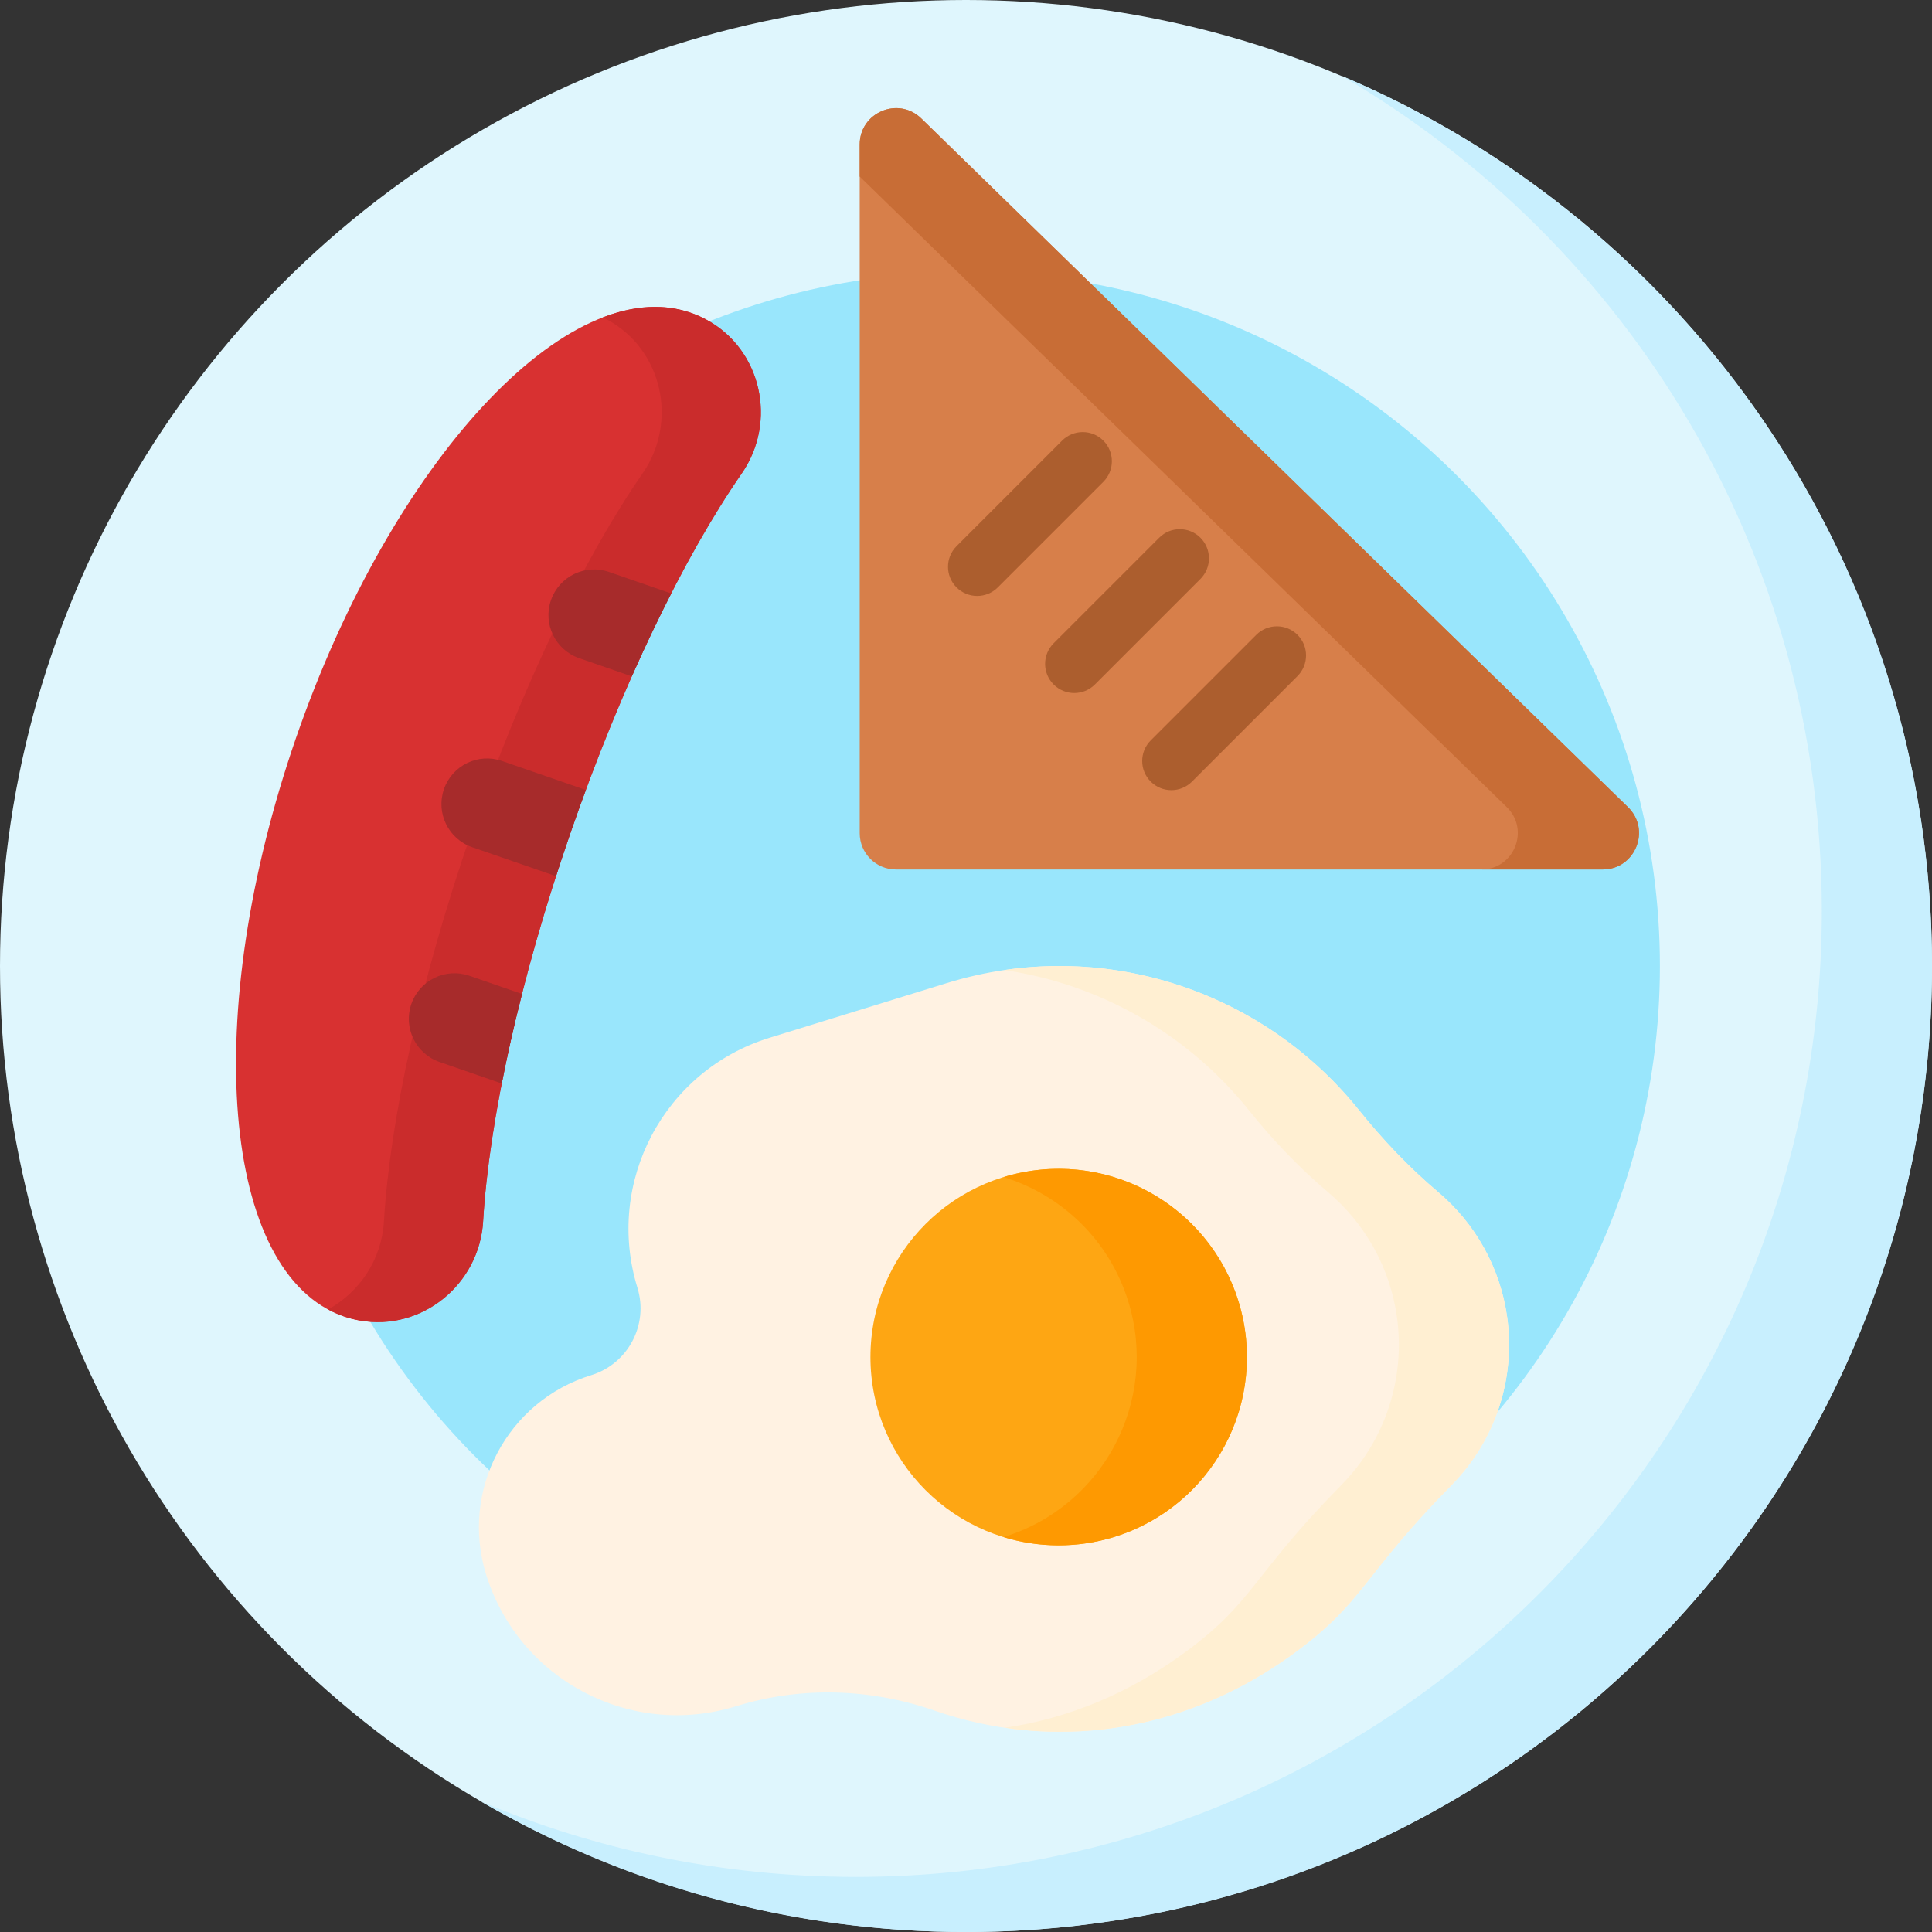 <?xml version="1.0" encoding="UTF-8"?>
<svg enable-background="new 0 0 512 512" viewBox="0 0 512 512" xmlns="http://www.w3.org/2000/svg">
<rect x="0" y="0" width="512" height="512" fill="#333333" stroke="none"/>
<circle cx="256" cy="256" r="256" fill="#dff6fd"/>
<circle cx="256" cy="256" r="183.89" fill="#99e6fc"/>
<path d="m355.43 20.029c76.166 44.354 127.37 126.88 127.37 221.37 0 141.38-114.62 256-256 256-35.263 0-68.86-7.132-99.43-20.029 37.798 22.011 81.739 34.63 128.63 34.63 141.38 0 256-114.62 256-256 0-106.12-64.573-197.16-156.57-235.97z" fill="#c8effe"/>
<path d="m195.02 452.18 0.085-0.026c17.184-5.302 35.569-4.737 52.556 1.168 30.126 10.472 65.549 6.957 96.194-15.879 17.847-13.3 17.289-19.963 40.865-43.927 11.542-11.732 16.972-28.163 14.695-44.462-1.842-13.187-8.511-24.874-18.273-33.123-7.758-6.555-14.75-13.947-21.108-21.868-25.296-31.519-68.221-46.159-109.12-33.538l-46.994 14.5c-27.956 8.626-43.625 38.281-34.999 66.237 3.018 9.78-2.464 20.155-12.244 23.173-22.265 6.87-34.745 30.489-27.875 52.754 8.623 27.948 38.272 43.615 66.222 34.991z" fill="#fff2e2"/>
<path d="m227.83 38.299v182.5c0 5.315 4.309 9.624 9.624 9.624h187.26c8.634 0 12.9-10.49 6.717-16.516l-187.26-182.5c-6.098-5.943-16.341-1.622-16.341 6.892z" fill="#d77f4a"/>
<path d="m258.96 157.93c-1.977 0-3.955-0.755-5.463-2.263-3.018-3.018-3.018-7.909 0-10.928l27.97-27.97c3.017-3.016 7.909-3.016 10.927 0 3.018 3.018 3.018 7.909 0 10.928l-27.97 27.97c-1.509 1.509-3.486 2.263-5.464 2.263z" fill="#ac5e2e"/>
<path d="m284.69 183.66c-1.977 0-3.955-0.755-5.463-2.263-3.018-3.018-3.018-7.909 0-10.928l27.97-27.97c3.017-3.016 7.909-3.016 10.927 0 3.018 3.018 3.018 7.909 0 10.928l-27.97 27.97c-1.509 1.508-3.486 2.263-5.464 2.263z" fill="#ac5e2e"/>
<path d="m310.42 209.4c-1.977 0-3.955-0.755-5.463-2.263-3.018-3.018-3.018-7.909 0-10.928l27.97-27.97c3.017-3.016 7.909-3.016 10.927 0 3.018 3.018 3.018 7.909 0 10.928l-27.97 27.97c-1.509 1.509-3.486 2.263-5.464 2.263z" fill="#ac5e2e"/>
<path d="m95.309 349.94c16.468 2.941 31.725-9.558 32.72-26.256 1.592-26.709 9.527-63.57 23.141-102.94s30.141-73.266 45.386-95.254c9.531-13.747 5.252-33-9.515-40.859-1.286-0.684-2.621-1.268-4.005-1.746-32.375-11.194-79.205 39.269-104.6 112.71s-19.732 142.05 12.643 153.25c1.384 0.479 2.794 0.845 4.228 1.101z" fill="#d83131"/>
<circle cx="280.56" cy="359.64" r="49.882" fill="#fea613"/>
<path d="m399.41 349.05c-1.842-13.187-8.511-24.874-18.273-33.123-7.758-6.555-14.75-13.947-21.108-21.868-22.171-27.625-57.884-42.281-93.909-36.984 25.334 3.7 48.597 16.911 64.707 36.984 6.357 7.921 13.35 15.313 21.108 21.868 9.762 8.249 16.431 19.937 18.273 33.123 2.277 16.299-3.154 32.73-14.695 44.462-23.576 23.965-23.018 30.628-40.865 43.927-15.334 11.427-31.864 18.016-48.328 20.435 25.465 3.722 53.024-2.173 77.53-20.435 17.847-13.299 17.289-19.962 40.865-43.927 11.541-11.731 16.972-28.162 14.695-44.462z" fill="#ffefd2"/>
<path d="m328.219 344.931c-8.111-26.287-35.967-41.035-62.259-32.989 15.253 4.687 27.997 16.592 33.057 32.989 8.123 26.324-6.633 54.249-32.957 62.372-.038.012-.076.021-.113.032 9.235 2.838 19.388 3.031 29.315-.032 26.324-8.122 41.08-36.047 32.957-62.372z" fill="#fe9901"/>
<path d="m431.43 213.9-187.26-182.5c-6.098-5.942-16.341-1.622-16.341 6.892v8.487l171.48 167.12c6.183 6.026 1.917 16.517-6.717 16.517h32.122c8.634 0 12.901-10.491 6.717-16.517z" fill="#c86d36"/>
<path d="m187.042 84.622c-1.286-.684-2.621-1.268-4.005-1.746-7.189-2.485-15.09-1.925-23.311 1.246.345.166.696.32 1.035.5 14.767 7.859 19.046 27.112 9.515 40.859-15.245 21.988-31.772 55.879-45.386 95.254s-21.549 76.236-23.141 102.945c-.608 10.198-6.54 18.822-14.814 23.326 1.33.718 2.711 1.333 4.147 1.829 1.384.479 2.795.845 4.229 1.101 16.468 2.941 31.725-9.557 32.72-26.256 1.592-26.709 9.527-63.57 23.141-102.945s30.142-73.266 45.386-95.254c9.531-13.747 5.252-33-9.516-40.859z" fill="#ca2c2c"/>
<g fill="#a72b2b">
<path d="m117.65 209.14c-2.182 6.31 1.165 13.193 7.475 15.375l22.218 7.682c1.222-3.794 2.496-7.618 3.827-11.467s2.69-7.644 4.073-11.382l-22.218-7.682c-6.309-2.182-13.193 1.164-15.375 7.474z"/>
<path d="m109.01 266.06c-2.182 6.31 1.165 13.193 7.475 15.375l16.483 5.699c1.482-7.579 3.27-15.516 5.362-23.727l-13.945-4.822c-6.31-2.182-13.193 1.165-15.375 7.475z"/>
<path d="m177.87 157.27-16.483-5.699c-6.31-2.182-13.193 1.165-15.375 7.475s1.165 13.193 7.475 15.375l13.945 4.822c3.427-7.751 6.922-15.097 10.438-21.973z"/>
</g>
</svg>
